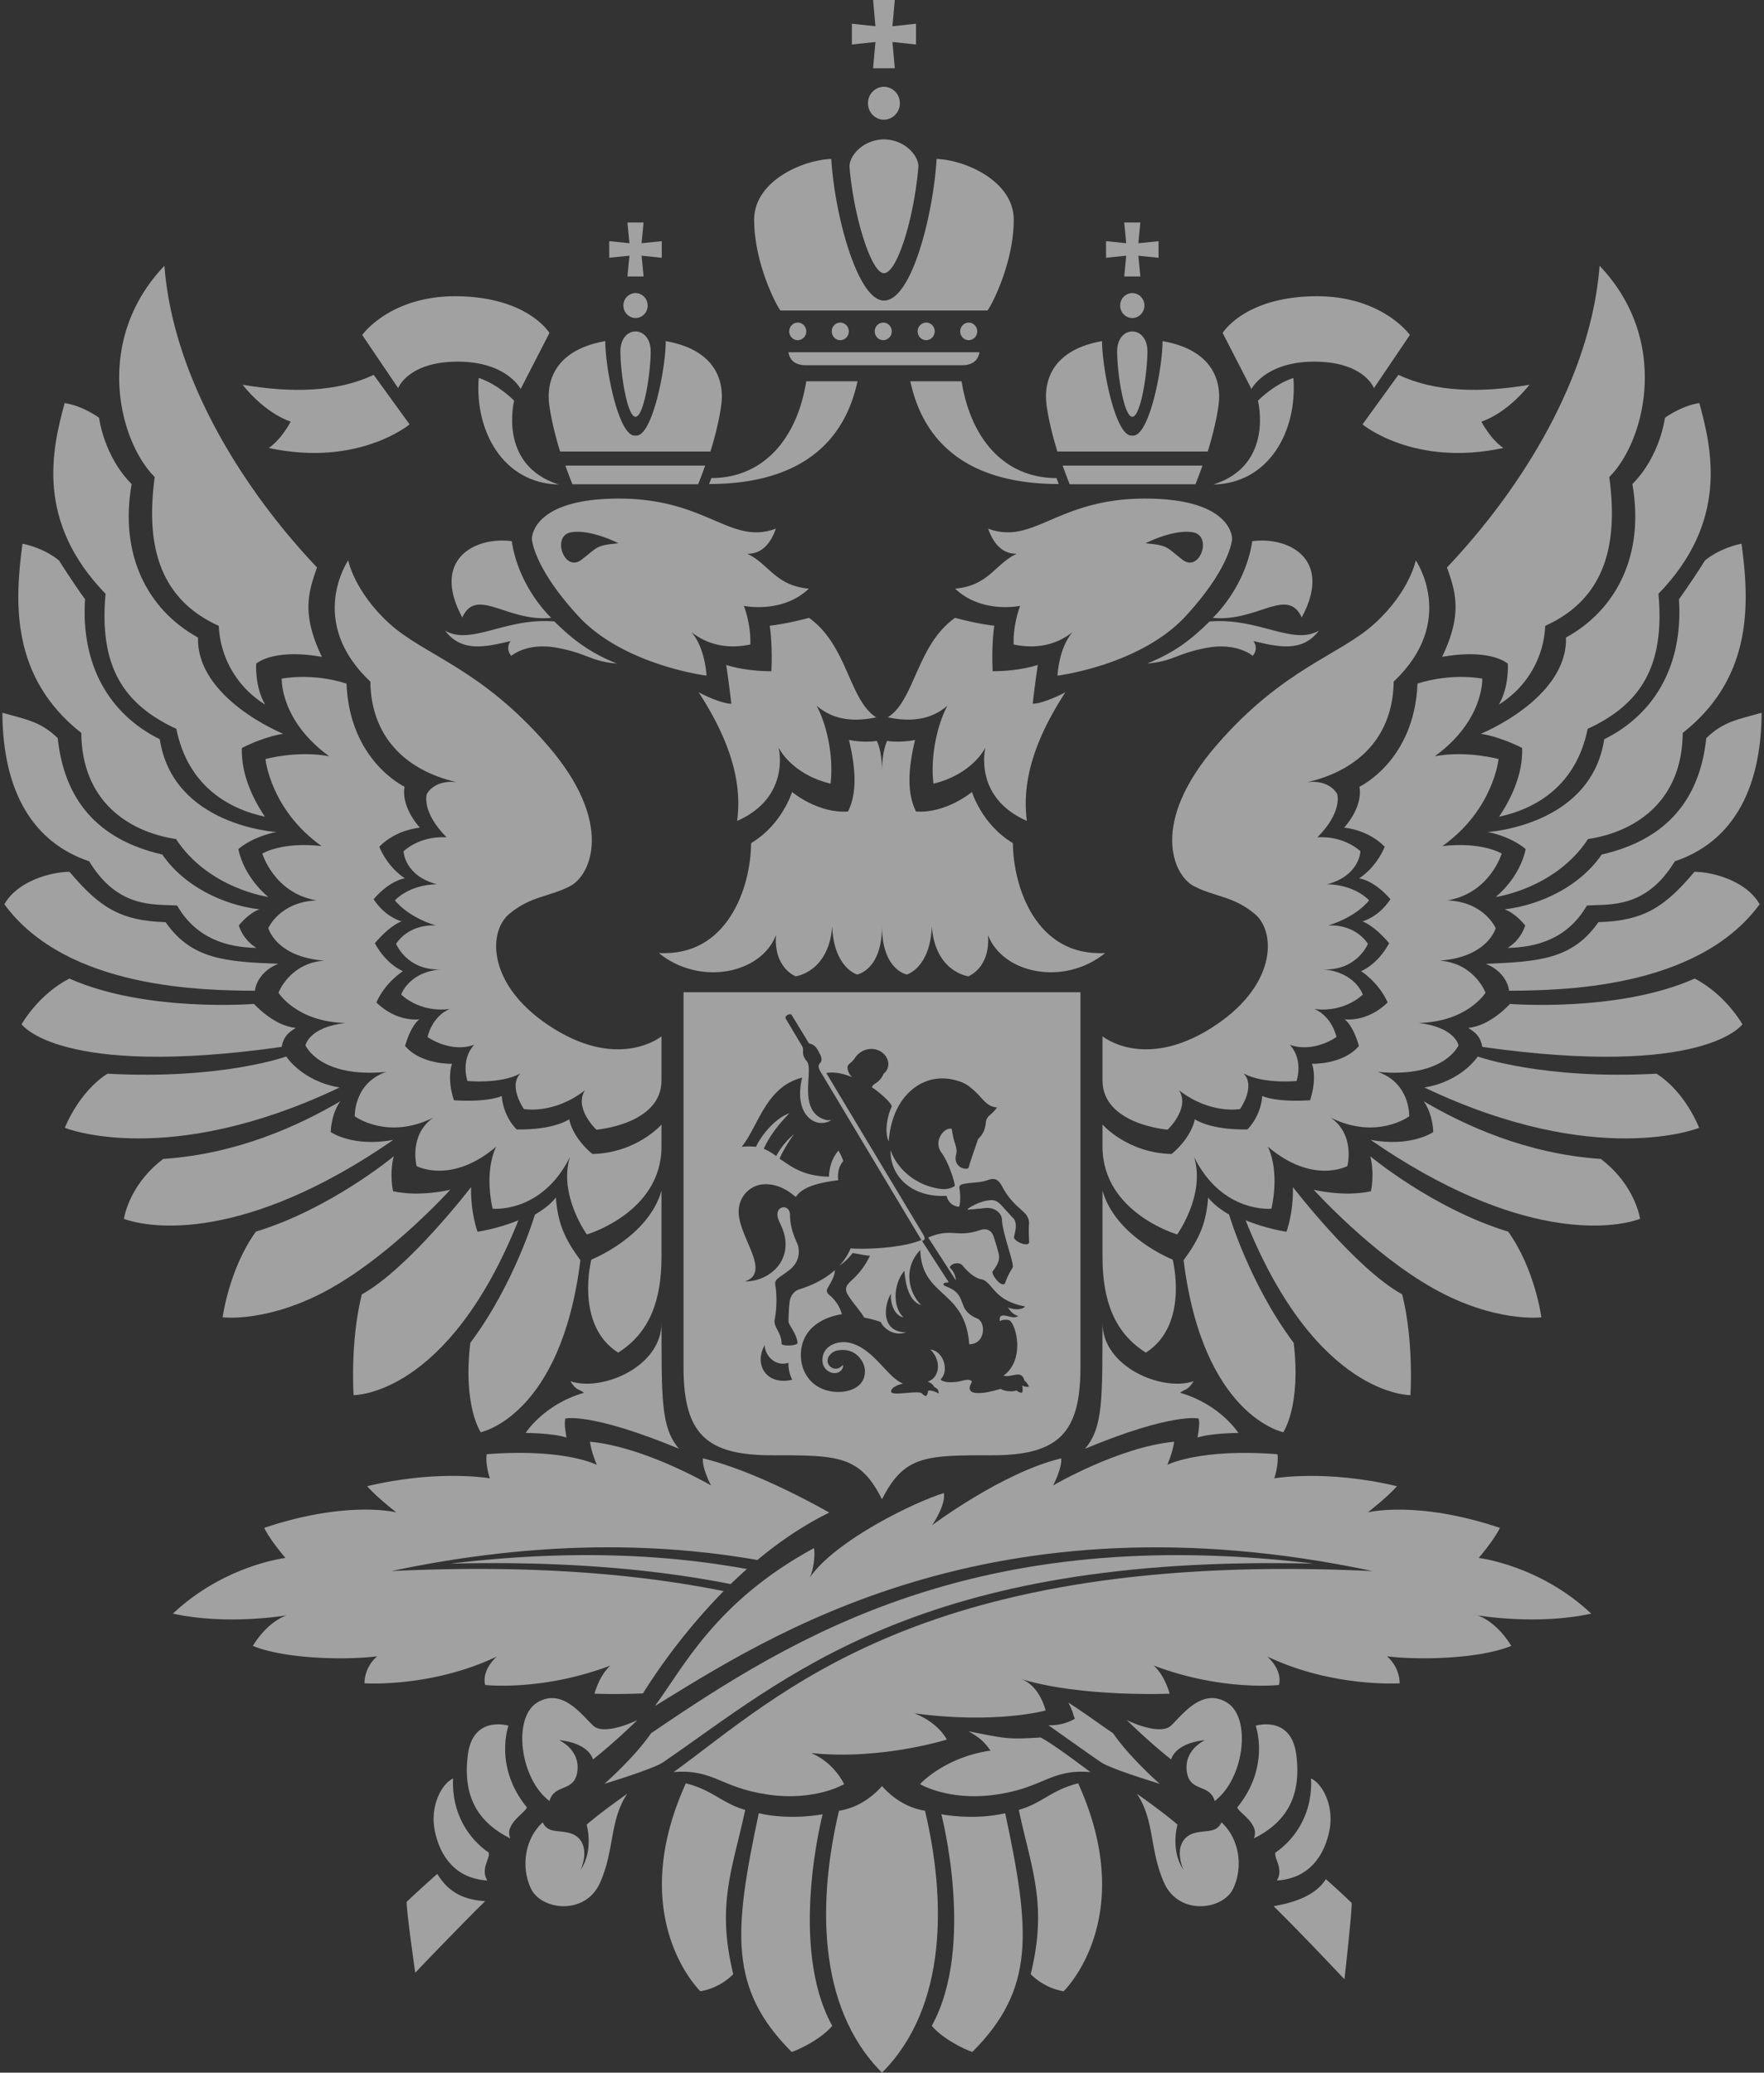 <svg width="80" height="94" viewBox="0 0 80 94" xmlns="http://www.w3.org/2000/svg"><rect x="0" y="0" width="80" height="94" fill="#333333" stroke="none"/><title>B2CA994A-92E9-46E7-BA32-380F32219DBF</title><g fill="none" fill-rule="evenodd"><g opacity=".54" fill="#FFF"><path d="M51.102 78.013s1.49.734 2.007.247c.518-.488 1.406-1.734 2.534-1.045 1.128.689.783 3.458-.555 4.466-.232-.815-1.142-.37-1.267-1.355-.125-.984.827-1.404.827-1.404s-1.266.07-1.537.873c-.99-.782-2.01-1.782-2.01-1.782zM56.947 78.265s1.61-.497 1.842 1.32c.232 1.816-.393 3.036-1.93 3.793.305-.664-.721-1.186-.745-1.411 1.508-1.847.833-3.702.833-3.702zM59.457 80.658c.505.227 1.072 1.241.826 2.4-.246 1.159-.953 2.139-2.373 2.228.316-.548-.147-.999-.066-1.267.886-.604 1.694-1.77 1.613-3.361zM55.396 82.646c.812.759.993 2.006.536 2.996-.456.99-2.463 1.25-3.135-.247-.673-1.498-.424-2.835-1.237-4.044 1.37.97 1.842 1.402 1.842 1.402s-.34 1.127.266 2.047c-.373-.937-.056-1.502.481-1.66.537-.158 1.014.017 1.247-.494zM33.138 71.843c-3.446-.682-7.597-1.053-12.72-.927 5.24-.631 9.653-.45 13.455.244-.253.224-.498.453-.735.683zM52.594 80.9s-2.174-.66-2.639-.962c-.783-.536-1.575-1.108-2.409-1.695a2.2 2.2 0 0 0 1.203-.295c-.102-.203-.052-.26-.298-.732.766.494 1.31.902 2.03 1.393.75 1.097 2.113 2.291 2.113 2.291z"/><path d="M37.61 68.6c-.832-.471-3.5-1.924-5.728-2.459-.06.414.362 1.228.362 1.228s-2.968-1.743-5.488-1.983c.06.47.31 1.05.31 1.05s-1.445-.76-4.991-.483c-.078.437.139 1.094.139 1.094s-2.317-.414-5.562.356c.44.507 1.323 1.188 1.323 1.188s-2.215-.566-5.993.702c.276.57.964 1.364.964 1.364s-2.77.323-5.103 2.525c2.496.547 5.17.075 5.17.075s-.827.22-1.547 1.388c1.46.598 4.199.652 5.638.474-.606.527-.575 1.223-.575 1.223s3.026.205 5.997-1.212c-.742.708-.519 1.288-.519 1.288s2.573.295 5.673-.88c-.525.485-.717 1.275-.717 1.275s.926.04 2.194-.012a27.849 27.849 0 0 1 3.661-4.64c-3.968-.8-8.875-1.203-15.06-.91 6.516-1.38 12.005-1.302 16.591-.501.981-.818 2.072-1.568 3.26-2.15zM43.924 78.52c.623.353.737.534 1 .873-2.111.31-3.199 1.522-3.199 1.522s1.32.793 3.481.47c2.162-.323 2.425-1.157 4.249-1.018-.596-.43-1.669-1.255-2.26-1.568-1.544.1-1.581.045-3.271-.279zM60.131 85.223c-.57.92-1.923 1.141-2.37 1.229 1.2 1.172 3.212 3.314 3.212 3.314s.356-3.163.325-3.467c-.565-.536-.626-.589-1.167-1.076zM40 45h9v17c0 3-1 4-4 4s-4 0-5 2c-1-2-2-2-5-2s-4-1-4-4V45h9zm5.944 10.242c-.167-.18-.333-.36-.494-.541-.175-.194-.298-.27-.477-.27-.398 0-.825.219-1.054.372-.015.005-.026.02-.031.06.242-.023.485-.04.727-.068.212-.024.41-.016.593.121.144.107.226.24.233.412.023.553.463 1.717.491 2.064.034.139-.13.178-.359.82-.168.19-.624-.41-.557-.55.264-.347.338-.563.27-.822a10.72 10.72 0 0 0-.229-.779c-.1-.269-.326-.369-.606-.273-1.098.365-1.267-.121-2.356.337l1.254 1.942a.855.855 0 0 0-.274-.577c.036-.197.432-.277.58-.095.182.234.535.566.827.618.56.105.516.956 2.011 1.24-.185.193-.6.128-.78.041.108.169.234.327.459.386-.233.232-.897-.313-.83.236a.568.568 0 0 1 .41-.044c.298.075.788 1.773-.243 2.517.22.065.455-.051.678-.051.13 0 .252.126.265.267.096.075.16.166.215.282a.436.436 0 0 1-.31-.054c.033.093.025.32-.01.324-.093.013-.165-.04-.26-.098-.132.07-.569.042-.692-.069-.33.08-.655.188-.997.188-.185 0-.429-.012-.422-.239.005-.11.06-.167.102-.288-.157-.163-.42-.007-.734.024-.424.041-.6-.024-.691-.112.4-.373.158-1.28-.462-1.36.51.49.444 1.282-.127 1.46a.476.476 0 0 1 .31.245c.2.084.203.23.187.295-.109-.078-.308-.155-.465-.134-.011.069-.04.198-.1.247a.374.374 0 0 1-.19-.127c-.182-.138-1.32.128-1.388-.058-.044-.174.26-.32.54-.382-.72-.265-1.345-1.622-2.451-1.853-.515-.107-1.21.125-1.21.795 0 .329.263.582.548.582.264 0 .395-.182.395-.366-.043.032-.069.051-.095.073a.369.369 0 0 1-.513-.022c-.131-.126-.131-.349-.005-.498a.606.606 0 0 1 .397-.22c.432-.063.787.076 1.027.425a.932.932 0 0 1 .176.516c0 .773-.77.948-1.198.948-1.074 0-1.707-.77-1.707-1.663 0-.104.005-.21.022-.316.168-1.003 1.063-1.424 1.837-1.549a1.713 1.713 0 0 0-.563-.863c-.136-.115-.15-.209-.064-.355.116-.2.24-.397.29-.623.013-.05.018-.104.023-.158-.386.346-.924.663-1.67.89-.235.108-.36.324-.39.57a8.603 8.603 0 0 0-.047.866c-.001.068.047.14.084.204.138.24.29.471.326.769 0 .144-.723.16-.723.043-.007-.523-.356-.727-.318-1.072a4.823 4.823 0 0 0 .03-1.616c-.023-.136.05-.225.146-.298.153-.116.317-.222.47-.339.362-.276.512-.64.427-1.087a.742.742 0 0 0-.062-.17c-.18-.398-.311-.802-.311-1.252 0-.493-.61-.465-.57.02.013.15.125.362.189.507.625 1.443-.5 2.48-1.662 2.48 1.222-.424-.286-1.992-.286-3.163 0-.717.553-1.247 1.213-1.247.762 0 1.244.491 1.382.576.369-.586 1.497-.691 1.92-.759-.032-.315.012-.595.205-.836.012-.018.02-.048.015-.066a3.66 3.66 0 0 0-.208-.44c-.348.393-.431.914-.431 1.183-1.286-.018-1.853-.583-2.233-.805.002-.099.344-.715.648-1.123a3.318 3.318 0 0 0-.808.993 2.938 2.938 0 0 0-.566-.332c.29-.621.674-1.106 1.164-1.612-.69.255-1.29 1.037-1.517 1.527a2.612 2.612 0 0 0-.649 0c.752-.919 1.094-2.733 2.745-3.14-.413 1.682.615 2.366 1.324 1.927-.093 0-.156.014-.216 0-1.38-.35-.562-2.267-.896-2.667-.126-.152-.192-.29-.171-.481a.396.396 0 0 0-.044-.208l-.734-1.23c-.092-.153.194-.263.254-.192l.75 1.23c.02.028.043.074.072.08.273.048.358.276.468.476.034.066.062.14.069.213.005.056-.01.134-.048.172-.12.122-.096.24-.004.396.148.252 4.583 7.65 4.583 7.65-.963.394-2.705.426-3.21.377a2.616 2.616 0 0 1-.51.789 2.61 2.61 0 0 0 .601-.575c.195.022.487.1.785.122a3.475 3.475 0 0 1-.782 1.07c-.16.16-.36.298-.286.552.082.285.611.83.805 1.18.191.04.515.11.753.204.134.291.593.657 1.145.468-1.11-.015-1.029-1.153-.684-1.755-.036.56.233 1.024.575 1.076-.513-.467-.462-1.53.037-2.114.072.947.358 1.445.768 1.556-.541-.498-.867-1.654-.048-2.496.063 2.161 2.04 1.771 2.22 4.273.732 0 .773-.987.365-1.169-.238-.09-.454-.247-.574-.46-.051-.09-.104-.25-.146-.345-.218-.643-.832-.603-.817-.757.014-.05.11-.075.247-.075l-1.158-1.792-.061-.093c.14-.029.17-.109.028-.336 0 0-4.345-7.233-4.365-7.275.403-.07.792.04 1.169.186a.621.621 0 0 1-.2-.36c-.015-.109-.01-.171.076-.24.093-.076.182-.163.246-.261.215-.329.611-.489.972-.386.544.154.736.769.337 1.093-.213.47-.476.41-.531.62.107.049.85.624.9.866-.222.461-.332 1.183-.14 1.586.144-1.919 1.299-2.859 2.422-2.859.267 0 .533.048.799.139.145.05.29.12.412.212.176.134.342.286.489.449.22.24.42.498.793.515-.11.155-.233.269-.36.38a.438.438 0 0 0-.149.306c-.026.266-.113.51-.31.706a.281.281 0 0 0-.06.094c-.123.362-.25.723-.367 1.088-.03.089-.024.211-.144.21a.532.532 0 0 1-.306-.095c-.165-.134-.224-.329-.165-.534.058-.203 0-.38-.064-.57-.065-.19-.09-.395-.134-.612-.307-.107-.883.553-.443 1.106.286.407.542 1.158.587 1.466.008.03-.26.2-.632.153-1.253-.16-2.045-1.033-2.286-1.767-.02 1.245 1.013 2.167 2.542 2.078.062.291.3.487.574.496.058-.187.056-.58.01-.829-.02-.11.036-.167.138-.193.334-.086.77-.052 1.142-.185.33-.119.487-.05.692.35.156.302.422.626.673.851.105.093.21.188.31.288a.681.681 0 0 1 .204.462c-.034.291.005.873.005.883-.073.191-.601-.01-.687-.217-.032-.076.226-.614-.045-.903v.006zM34.685 61c-.027.36.39 1.012 1.077.807-.02.134.018.496.171.768-1.218.277-1.744-.727-1.247-1.575zM55.878 24.438s.05-1.826-3.95-1.826-5.048 2.133-7.115 1.363c.336.95.867 1.15 1.305 1.138-.978.442-1.263 1.445-2.801 1.584 1.212 1.152 2.948.78 2.948.78s-.326.81-.294 1.753c1.275.263 2.126-.134 2.673-.563-.633.723-.685 1.975-.685 1.975s3.763-.47 5.818-2.705c2.055-2.234 2.101-3.5 2.101-3.5zm-3.924.2s1.266-.657 2.156-.494c.89.163.293 1.84-.479 1.243-.771-.597-.65-.649-1.677-.748zM55 28.02s1.468-1.343 1.792-3.477c1.692-.217 3.658.84 2.242 3.46-.65-1.415-2.023.219-4.035.018z"/><path d="M54.855 28.186c2.213-.19 3.77 1.105 4.958.416-.768 1.017-1.885.723-2.97.472.264.372-.033.67-.033.67s-.7-.623-2.088-.363c-1.387.26-1.472.602-2.695.713 1.26-.509 2.021-1.109 2.828-1.908zM48.317 31.396s-.925.5-1.483.523c.107-.96.232-1.763.232-1.763s-.803.286-2.049.286c-.057-1.304.075-2.064.075-2.064s-.712-.07-1.781-.357c-1.752 1.248-1.813 3.732-3.048 4.512 1.56.336 2.33-.217 2.703-.526-.444.816-.782 2.252-.634 3.534 1.794-.433 2.358-1.638 2.358-1.638s-.577 2.246 1.879 3.328c-.14-1.118-.117-2.981 1.748-5.835z"/><path d="M44.08 35.92s.448 1.48 1.856 2.317c.014 1.994 1.058 5.164 4.186 4.984-1.841 1.505-4.63.958-5.314-.81.111 1.496-.893 1.867-.893 1.867s-1.498-.184-1.657-2.264c-.072 1.886-1.131 2.183-1.131 2.183S40 44 40 42v-7c0-1 .237-1.399.237-1.399s.492.101 1.26-.038c-.325 1.36-.36 2.427.044 3.24 1.361.103 2.538-.884 2.538-.884zM50 47s1.862 1.536 4.89-.35c3.028-1.885 3-4.379 2.017-5.2-.982-.82-1.807-.767-2.76-1.26-.951-.494-2.02-2.875 1.018-6.385 3.037-3.51 5.591-4.079 7.183-5.532 1.591-1.454 1.86-2.86 1.86-2.86s1.902 2.763-1.003 5.499c-.032 2.45-1.538 4.009-3.904 4.559 1.024-.116 1.342.54 1.342.54s.267.791-.895 1.962c1.252-.07 1.95.636 1.95.636s-.037 1.107-1.507 1.494c1.294.03 1.898.73 1.898.73s-.52.726-1.853 1.14c1.292-.062 1.8.835 1.8.835s-.49 1.213-2.014 1.158c1.448.125 1.784 1.138 1.784 1.138s-.806.833-2.191.657c.818.364.995 1.27.995 1.27s-1.023.743-2.115.353c.637.695.306 1.642.306 1.642s-1.506.15-2.404-.345c.569.588-.156 1.616-.156 1.616s-1.345.258-2.771-.85c.52.814-.517 1.787-.517 1.787S50 51 50 49v-2z"/><path d="M61.653 35.68s2.494-1.167 2.633-4.677c1.568-.505 2.937-.225 2.937-.225s.088 1.895-2.155 3.521c1.457-.275 2.894.127 2.894.127s-.231 2.303-2.548 3.947c1.8-.211 2.69.338 2.69.338s-.533 1.799-2.463 2.124c1.678.069 2.19 1.257 2.19 1.257s-.336 1.306-2.534 1.476c1.569.109 2.074 1.453 2.074 1.453s-.81 1.32-3.034 1.374c1.662.194 1.81 1.013 1.81 1.013s-.632 1.493-3.66 1.206c1.483.515 1.423 2.013 1.423 2.013s-1.476 1.098-3.56.061c1.128.793.755 2.197.755 2.197s-1.574.851-3.606-.88c.57 1.206.16 2.813.16 2.813s-2.222.228-3.504-2.339c.524 1.71-.768 3.506-.768 3.506S50 55 50 52v-1s1.108 1.285 3.133 1.338c.944-.789 1.053-1.578 1.053-1.578s.665.494 2.387.463c.655-.687.67-1.516.67-1.516s.586.294 2.172.193c.339-1.05.084-1.654.084-1.654s1.419.045 2.131-.813c-.3-1.012-.656-1.206-.656-1.206s1.015.163 1.957-.765c-.417-.93-1.206-1.417-1.206-1.417s.74-.278 1.276-1.268c-.717-.843-1.213-.99-1.213-.99s.728-.178 1.27-1.006c-.782-.897-1.424-.944-1.424-.944s.741-.429 1.166-1.435c-.777-.795-1.844-.865-1.844-.865s.865-.906.697-1.857z"/><path d="M65.623 25.735c3.377-3.562 6.533-8.608 6.92-13.68 3.22 3.367 2.08 7.942.44 9.58.384 2.857-.056 5.46-2.905 6.749a4.418 4.418 0 0 1-2.104 3.57c.478-.809.408-1.853.408-1.853s-.746-.704-2.98-.31c.938-1.956.61-2.943.221-4.056z"/><path d="M75.507 18.947s.716-.536 1.56-.668c.58 2.115 1.328 5.371-1.854 8.652.303 3.305-.823 5.02-3.21 6.124-.52 2.58-2.356 3.63-4.018 3.985.802-1.189 1.077-2.262 1.046-3.118-1.085-.546-1.873-.643-1.873-.643s3.938-1.594 3.862-4.365c2.316-1.278 3.57-3.783 3.01-6.96 1.272-1.277 1.477-3.007 1.477-3.007z"/><path d="M77.32 25.424s.593-.541 1.66-.766c.353 2.62.554 6.048-2.667 8.582-.023 3.068-2.099 4.48-4.294 4.813-1.484 2.256-4.186 2.627-4.186 2.627s1.08-.84 1.358-2.172c-.732-.612-1.73-.774-1.73-.774s4.691-.267 5.292-4.206c2.317-1.151 3.583-3.39 3.39-6.35a35.41 35.41 0 0 0 1.177-1.754z"/><path d="M77.382 33.476c.773-.753 1.436-.847 2.51-1.15-.02 3.623-1.421 5.89-3.935 6.736-1.308 2.151-2.937 1.942-3.988 2.004-.88 1.523-2.3 1.901-3.599 1.924.63-.377.8-1.017.8-1.017s-.438-.565-.938-.731c1.721-.208 3.464-1.1 4.406-2.486 2.985-.684 4.454-2.534 4.744-5.28z"/><path d="M76.848 39.538c.851.008 2.357.418 2.955 1.473-2.857 3.893-9.163 3.9-11.366 3.923-.025-.336-.318-.94-1.06-1.222 2.417-.096 3.942-.206 5.114-1.891 2.057-.055 3.009-.685 4.357-2.283z"/><path d="M68.479 45.531s4.917.393 8.378-1.151c1.422.741 2.164 2.074 2.164 2.074s-1.698 2.455-11.794 1.026c-.093-.485-.304-.645-.642-.864 1.005-.084 1.894-1.085 1.894-1.085zM67.017 47.915s2.935 1.06 8.11.78c1.33.853 1.931 2.455 1.931 2.455s-4.647 1.89-12.46-1.83c1.707-.28 2.419-1.405 2.419-1.405zM64.573 49.95c1.858 1.086 4.629 2.38 8.026 2.611 1.328 1.002 1.708 2.28 1.781 2.716-1.21.449-5.484 1.075-12.221-3.581 1.854.344 2.841-.354 2.841-.354s0-.773-.427-1.391zM59.58 53.958s1.359.34 2.596.068c.17-.904-.032-1.585-.032-1.585s2.856 2.382 6.253 3.417c1.22 1.7 1.506 3.886 1.506 3.886s-2.098.263-4.903-1.314c-2.805-1.576-5.42-4.472-5.42-4.472zM58.636 53.837s2.827 3.69 4.955 4.867c.536 2.127.374 4.568.374 4.568s-4.27.08-7.476-7.929c.962.395 1.854.52 1.854.52s.317-.828.293-2.026zM55.74 55.083s.924 3.143 2.931 5.82c.342 2.875-.473 4.052-.473 4.052s-3.645-.726-4.52-7.803c.766-1.033 1.021-1.723 1.114-2.843.31.426.949.774.949.774zM53.183 57.127s.761 2.962-1.217 4.218C50.551 60.455 50 59 50 57v-3c.603 2.111 3.183 3.127 3.183 3.127z"/><path d="M50 60c0 2 2.718 3.128 4.133 2.642-.283.448-.385.336-.615.525 1.824.523 2.644 1.82 2.644 1.82s-1.242.007-1.853.209c.146-.813.037-.864.037-.864s-1.156-.28-5.14 1.372c.834-.961.784-2.31.794-5.704zM40 81s.744.943 1.95 1.122C42.887 86.067 43 91 40 94V81z"/><path d="M42.691 82.28s1.567 5.989-.435 9.597c.505.596 1.472 1.063 1.84 1.185 2.862-2.865 2.635-5.462 1.492-10.827-1.466.339-2.897.046-2.897.046z"/><path d="M46.204 82.083c.573 2.693 1.315 4.287.541 7.45a2.76 2.76 0 0 0 1.491.776s3.44-3.3.66-9.43c-1.224.306-1.638.906-2.692 1.204zM24.122 24.438s-.05-1.826 3.95-1.826 5.048 2.133 7.115 1.363c-.336.95-.867 1.15-1.305 1.138.978.442 1.263 1.445 2.801 1.584-1.212 1.152-2.948.78-2.948.78s.326.81.294 1.753c-1.275.263-2.126-.134-2.673-.563.633.723.685 1.975.685 1.975s-3.763-.47-5.818-2.705c-2.055-2.234-2.101-3.5-2.101-3.5zm3.924.2s-1.266-.657-2.156-.494c-.89.163-.293 1.84.479 1.243.771-.597.65-.649 1.677-.748zM25 28.02s-1.468-1.343-1.792-3.477c-1.692-.217-3.658.84-2.242 3.46.65-1.415 2.023.219 4.035.018z"/><path d="M25.145 28.186c-2.213-.19-3.77 1.105-4.958.416.768 1.017 1.885.723 2.97.472a.518.518 0 0 0 .033.67s.7-.623 2.088-.363c1.387.26 1.472.602 2.695.713-1.26-.509-2.021-1.109-2.828-1.908zM31.683 31.396s.925.5 1.483.523a45.832 45.832 0 0 0-.232-1.763s.803.286 2.049.286c.057-1.304-.075-2.064-.075-2.064s.712-.07 1.781-.357c1.752 1.248 1.813 3.732 3.048 4.512-1.56.336-2.33-.217-2.703-.526.444.816.782 2.252.634 3.534-1.794-.433-2.358-1.638-2.358-1.638s.577 2.246-1.879 3.328c.14-1.118.117-2.981-1.748-5.835z"/><path d="M35.92 35.92s-.448 1.48-1.856 2.317c-.014 1.994-1.058 5.164-4.186 4.984 1.841 1.505 4.63.958 5.314-.81-.111 1.496.893 1.867.893 1.867s1.498-.184 1.657-2.264c.072 1.886 1.131 2.183 1.131 2.183S40 44 40 42v-7c0-1-.237-1.399-.237-1.399s-.492.101-1.26-.038c.325 1.36.36 2.427-.044 3.24-1.361.103-2.538-.884-2.538-.884zM30 47s-1.862 1.536-4.89-.35c-3.028-1.885-3-4.379-2.017-5.2.982-.82 1.807-.767 2.76-1.26.951-.494 2.02-2.875-1.018-6.385-3.037-3.51-5.591-4.079-7.183-5.532-1.591-1.454-1.86-2.86-1.86-2.86s-1.902 2.763 1.003 5.499c.032 2.45 1.538 4.009 3.904 4.559-1.024-.116-1.342.54-1.342.54s-.267.791.895 1.962c-1.252-.07-1.95.636-1.95.636s.037 1.107 1.507 1.494c-1.294.03-1.898.73-1.898.73s.52.726 1.853 1.14c-1.292-.062-1.8.835-1.8.835s.49 1.213 2.014 1.158c-1.448.125-1.784 1.138-1.784 1.138s.806.833 2.191.657c-.818.364-.995 1.27-.995 1.27s1.023.743 2.115.353c-.637.695-.306 1.642-.306 1.642s1.506.15 2.404-.345c-.569.588.156 1.616.156 1.616s1.345.258 2.771-.85c-.52.814.517 1.787.517 1.787S30 51 30 49v-2z"/><path d="M18.347 35.68s-2.494-1.167-2.633-4.677c-1.568-.505-2.937-.225-2.937-.225s-.088 1.895 2.155 3.521c-1.457-.275-2.894.127-2.894.127s.231 2.303 2.548 3.947c-1.8-.211-2.69.338-2.69.338s.533 1.799 2.463 2.124c-1.678.069-2.19 1.257-2.19 1.257s.336 1.306 2.534 1.476c-1.569.109-2.074 1.453-2.074 1.453s.81 1.32 3.034 1.374c-1.662.194-1.81 1.013-1.81 1.013s.632 1.493 3.66 1.206c-1.483.515-1.423 2.013-1.423 2.013s1.476 1.098 3.56.061c-1.128.793-.755 2.197-.755 2.197s1.574.851 3.606-.88c-.57 1.206-.16 2.813-.16 2.813s2.222.228 3.504-2.339c-.524 1.71.768 3.506.768 3.506S30 55 30 52v-1s-1.108 1.285-3.133 1.338c-.944-.789-1.053-1.578-1.053-1.578s-.665.494-2.387.463c-.655-.687-.67-1.516-.67-1.516s-.586.294-2.172.193c-.339-1.05-.084-1.654-.084-1.654s-1.419.045-2.131-.813c.3-1.012.656-1.206.656-1.206s-1.015.163-1.957-.765c.417-.93 1.206-1.417 1.206-1.417s-.74-.278-1.276-1.268c.717-.843 1.213-.99 1.213-.99s-.728-.178-1.27-1.006c.782-.897 1.424-.944 1.424-.944s-.741-.429-1.166-1.435c.777-.795 1.844-.865 1.844-.865s-.865-.906-.697-1.857zM28.904 78.013s-1.49.734-2.007.247c-.517-.488-1.406-1.734-2.534-1.045-1.128.689-.783 3.458.555 4.466.233-.815 1.142-.37 1.267-1.355.125-.984-.827-1.404-.827-1.404s1.266.07 1.537.873c.99-.782 2.01-1.782 2.01-1.782zM23.059 78.265s-1.61-.497-1.842 1.32c-.232 1.816.393 3.036 1.93 3.793-.305-.664.722-1.186.745-1.411-1.508-1.847-.833-3.702-.833-3.702zM20.549 80.658c-.505.227-1.072 1.241-.826 2.4.246 1.159.954 2.139 2.373 2.228-.316-.548.147-.999.066-1.267-.886-.604-1.694-1.77-1.613-3.361zM24.61 82.646c-.811.759-.993 2.006-.536 2.996.456.99 2.463 1.25 3.136-.247.672-1.498.423-2.835 1.236-4.044-1.37.97-1.842 1.402-1.842 1.402s.34 1.127-.266 2.047c.373-.937.056-1.502-.481-1.66-.537-.158-1.014.017-1.246-.494z"/><path d="M14.377 25.735c-3.377-3.562-6.533-8.608-6.92-13.68-3.22 3.367-2.08 7.942-.44 9.58-.384 2.857.056 5.46 2.905 6.749a4.418 4.418 0 0 0 2.104 3.57c-.478-.809-.408-1.853-.408-1.853s.746-.704 2.98-.31c-.938-1.956-.61-2.943-.221-4.056z"/><path d="M4.493 18.947s-.716-.536-1.56-.668c-.58 2.115-1.328 5.371 1.854 8.652-.303 3.305.823 5.02 3.21 6.124.52 2.58 2.356 3.63 4.018 3.985-.802-1.189-1.077-2.262-1.046-3.118 1.085-.546 1.873-.643 1.873-.643s-3.938-1.594-3.862-4.365c-2.316-1.278-3.57-3.783-3.01-6.96-1.272-1.277-1.477-3.007-1.477-3.007z"/><path d="M2.68 25.424s-.593-.541-1.66-.766c-.353 2.62-.554 6.048 2.667 8.582.023 3.068 2.099 4.48 4.294 4.813 1.484 2.256 4.186 2.627 4.186 2.627s-1.08-.84-1.358-2.172c.732-.612 1.73-.774 1.73-.774s-4.691-.267-5.292-4.206c-2.317-1.151-3.583-3.39-3.39-6.35-.596-.823-1.177-1.754-1.177-1.754z"/><path d="M2.618 33.476c-.773-.753-1.436-.847-2.51-1.15.02 3.623 1.421 5.89 3.935 6.736 1.308 2.151 2.937 1.942 3.988 2.004.88 1.523 2.3 1.901 3.599 1.924-.63-.377-.8-1.017-.8-1.017s.438-.565.938-.731c-1.721-.208-3.464-1.1-4.406-2.486-2.985-.684-4.454-2.534-4.744-5.28zM3.152 39.538c-.851.008-2.357.418-2.955 1.473 2.857 3.893 9.163 3.9 11.366 3.923.025-.336.318-.94 1.06-1.222-2.417-.096-3.942-.206-5.114-1.891-2.057-.055-3.009-.685-4.357-2.283z"/><path d="M11.521 45.531s-4.917.393-8.378-1.151C1.72 45.12.979 46.454.979 46.454s1.698 2.455 11.794 1.026c.093-.485.304-.645.642-.864-1.005-.084-1.894-1.085-1.894-1.085zM12.983 47.915s-2.935 1.06-8.11.78c-1.33.853-1.931 2.455-1.931 2.455s4.647 1.89 12.46-1.83c-1.707-.28-2.419-1.405-2.419-1.405zM15.427 49.95c-1.858 1.086-4.629 2.38-8.026 2.611-1.328 1.002-1.708 2.28-1.781 2.716 1.21.449 5.484 1.075 12.221-3.581-1.854.344-2.841-.354-2.841-.354s0-.773.427-1.391zM20.42 53.958s-1.359.34-2.596.068c-.17-.904.032-1.585.032-1.585S15 54.823 11.603 55.858c-1.22 1.7-1.506 3.886-1.506 3.886s2.098.263 4.903-1.314c2.805-1.576 5.42-4.472 5.42-4.472zM21.364 53.837s-2.827 3.69-4.955 4.867c-.536 2.127-.374 4.568-.374 4.568s4.27.08 7.476-7.929c-.962.395-1.854.52-1.854.52s-.317-.828-.293-2.026zM24.26 55.083s-.924 3.143-2.931 5.82c-.342 2.875.473 4.052.473 4.052s3.645-.726 4.52-7.803c-.766-1.033-1.021-1.723-1.114-2.843-.31.426-.949.774-.949.774zM26.817 57.127s-.761 2.962 1.217 4.218C29.449 60.455 30 59 30 57v-3c-.603 2.111-3.183 3.127-3.183 3.127zM27.412 80.9s2.175-.66 2.639-.962c5.555-3.8 11.584-9.464 29.536-9.022-15.24-1.835-23.484 3.205-30.062 7.693-.75 1.097-2.113 2.291-2.113 2.291z"/><path d="M29.698 77.375c1.278-1.713 2.721-4.723 7.219-7.165.058.304-.017.972-.188 1.328 1.183-1.698 4.794-3.437 6.078-3.824.086.57-.535 1.46-.535 1.46s3.177-2.39 5.853-3.033c.058.414-.363 1.228-.363 1.228s2.968-1.743 5.488-1.983c-.06.47-.31 1.05-.31 1.05s1.445-.76 4.992-.483c.077.437-.14 1.094-.14 1.094s2.317-.414 5.562.356c-.44.507-1.323 1.188-1.323 1.188s2.215-.566 5.993.702c-.275.57-.963 1.364-.963 1.364s2.768.323 5.102 2.525c-2.496.547-5.17.075-5.17.075s.828.22 1.547 1.388c-1.46.598-4.198.652-5.638.474.606.527.575 1.223.575 1.223s-3.026.205-5.997-1.212c.742.708.519 1.288.519 1.288s-2.573.295-5.673-.88c.525.485.717 1.275.717 1.275s-3.989.173-6.739-.667c.855.296 1.117 1.428 1.117 1.428s-2.244.63-5.944.13c1.127.457 1.46 1.19 1.46 1.19s-3.004.945-6.14.612c1.066.464 1.484 1.409 1.484 1.409s-1.32.793-3.481.47c-2.162-.323-2.425-1.157-4.249-1.018 4.758-3.43 11.234-10.089 31.697-9.115-17.372-3.68-27.454 3.003-32.55 6.123zM19.83 84.984c.549.907 1.274 1.176 2.173 1.239-1.2 1.172-3.172 3.246-3.172 3.246s-.417-2.915-.386-3.218c.565-.536.938-.864 1.386-1.267zM30 60c0 2-2.718 3.128-4.133 2.642.283.448.385.336.615.525-1.824.523-2.644 1.82-2.644 1.82s1.242.007 1.853.209c-.146-.813-.037-.864-.037-.864s1.156-.28 5.14 1.372c-.834-.961-.784-2.31-.794-5.704zM40 81s-.744.943-1.95 1.122C37.113 86.067 37 91 40 94V81z"/><path d="M37.309 82.28s-1.567 5.989.435 9.597c-.505.596-1.472 1.063-1.84 1.185-2.862-2.865-2.635-5.462-1.492-10.827 1.466.339 2.897.046 2.897.046z"/><path d="M33.796 82.083c-.573 2.693-1.315 4.287-.541 7.45a2.76 2.76 0 0 1-1.491.776s-3.44-3.3-.66-9.43c1.224.306 1.638.906 2.692 1.204zM50.985 12.538h.732l-.091-.94.916.094v-.753l-.916.093.091-.941h-.732l.091.941-.915-.095v.754l.916-.095-.091.942zM51.352 18.902c.378 0 .686-1.986.686-2.975 0-.54-.307-.894-.687-.894-.38 0-.687.355-.687.894 0 .99.307 2.975.686 2.975h.002z"/><path d="M54.772 20.477c.244-.766.519-1.93.519-2.492 0-1.027-.57-2.165-2.568-2.514 0 1.266-.603 4.284-1.33 4.284h-.082c-.727 0-1.331-3.042-1.331-4.284-1.993.35-2.544 1.488-2.544 2.515 0 .562.275 1.726.518 2.492h6.818zM51.901 13.856a.559.559 0 0 0-.55-.564.559.559 0 0 0-.55.565c0 .312.247.566.55.566.302 0 .549-.254.549-.566l.001-.001zM54.214 21.963s.141-.347.32-.847h-6.342c.18.5.32.847.32.847h5.702zM43.61 17.292h-2.325c.778 3.62 3.694 4.66 6.73 4.66l-.102-.27c-2.36 0-3.89-1.78-4.303-4.389zM28.456 12.537h.732l-.09-.94.914.095v-.754l-.916.093.091-.94h-.732l.092.94-.917-.094v.753l.917-.094-.092.941zM28.823 18.901c.378 0 .686-1.985.686-2.974 0-.54-.308-.895-.687-.895-.378 0-.686.355-.686.895 0 .989.307 2.974.687 2.974z"/><path d="M32.22 20.476c.243-.765.518-1.93.518-2.491 0-1.027-.553-2.165-2.546-2.514 0 1.242-.601 4.283-1.33 4.283h-.081c-.728 0-1.331-3.018-1.331-4.283-1.999.349-2.567 1.487-2.567 2.514 0 .562.276 1.726.519 2.492h6.817zM29.37 13.855a.557.557 0 0 0-.548-.564.558.558 0 0 0-.549.565c0 .313.246.566.55.566.304 0 .55-.253.55-.565l-.002-.002zM25.96 21.962h5.701s.142-.347.32-.847H25.64c.179.5.32.847.32.847zM32.263 21.681l-.104.271c3.033 0 5.951-1.04 6.73-4.66h-2.325c-.412 2.608-1.944 4.389-4.303 4.389h.002zM40.088 12.39c.597 0 1.368-2.49 1.564-4.845 0-.477-.596-1.207-1.564-1.225-.967.02-1.563.75-1.563 1.226.173 2.197.976 4.844 1.563 4.844z"/><path d="M44.782 14.084c.2-.25 1.193-2.175 1.193-4.119 0-1.749-2.194-2.713-3.498-2.756-.152 2.499-1.122 6.422-2.389 6.422-1.197 0-2.24-3.9-2.388-6.422-1.305.043-3.498 1.007-3.498 2.756 0 1.944.993 3.87 1.193 4.118h9.387zM44.318 15.03c0-.221-.173-.4-.385-.4a.393.393 0 0 0-.386.4c0 .219.173.398.386.398a.393.393 0 0 0 .385-.4v.001zM36.565 15.03c0-.221-.173-.4-.385-.4a.394.394 0 0 0-.387.4c0 .219.175.398.386.398a.393.393 0 0 0 .386-.4v.001zM36.176 16.505c.104.039.225.059.368.059h7.088c.144 0 .264-.02.368-.059.228-.081.368-.254.422-.528h-8.668c.054.274.193.446.422.528zM38.494 15.03c0-.221-.173-.4-.385-.4a.394.394 0 0 0-.387.4c0 .219.173.398.385.398a.393.393 0 0 0 .387-.4v.001zM39.597 3.095h.983l-.106-1.19 1.069.113v-.942l-1.07.115L40.58 0h-.984l.106 1.19-1.068-.114v.942l1.069-.113-.107 1.19zM39.364 4.681c0 .412.324.748.722.748a.737.737 0 0 0 .723-.748.736.736 0 0 0-.722-.746.736.736 0 0 0-.722.747h-.001zM42.39 15.03c0-.221-.173-.4-.386-.4a.393.393 0 0 0-.385.4c0 .219.172.398.385.398a.393.393 0 0 0 .385-.4v.001zM40.442 15.03c0-.221-.173-.4-.386-.4a.393.393 0 0 0-.385.4c0 .219.172.398.385.398a.393.393 0 0 0 .386-.4v.001zM23.612 17.642s-.628-1.248-2.871-1.24c-2.243.008-2.684 1.201-2.684 1.201l-1.63-2.411s1.29-1.833 4.42-1.755c3.128.078 4.071 1.665 4.071 1.665l-1.306 2.54zM56.756 17.642s.627-1.248 2.87-1.24c2.244.008 2.684 1.201 2.684 1.201l1.63-2.411s-1.29-1.833-4.42-1.755c-3.128.078-4.07 1.665-4.07 1.665l1.306 2.54z"/><path d="M55.027 21.974c2.518-.053 3.816-2.414 3.631-4.834-.92.307-1.608 1.034-1.608 1.034s.75 2.927-2.023 3.8zM63.42 17l-1.628 2.247s2.324 1.945 6.386 1.07c-.587-.4-.995-1.196-.995-1.196s1.071-.295 2.184-1.672c-2.2.375-4.274.343-5.946-.449zM25.34 21.974c-2.517-.053-3.816-2.414-3.63-4.834.92.307 1.607 1.034 1.607 1.034s-.75 2.927 2.024 3.8zM16.947 17l1.629 2.247s-2.325 1.945-6.387 1.07c.587-.4.995-1.196.995-1.196s-1.07-.295-2.184-1.672c2.2.375 4.275.343 5.947-.449z"/></g><path opacity=".5" d="M-26-4h132V96H-26z"/></g></svg>